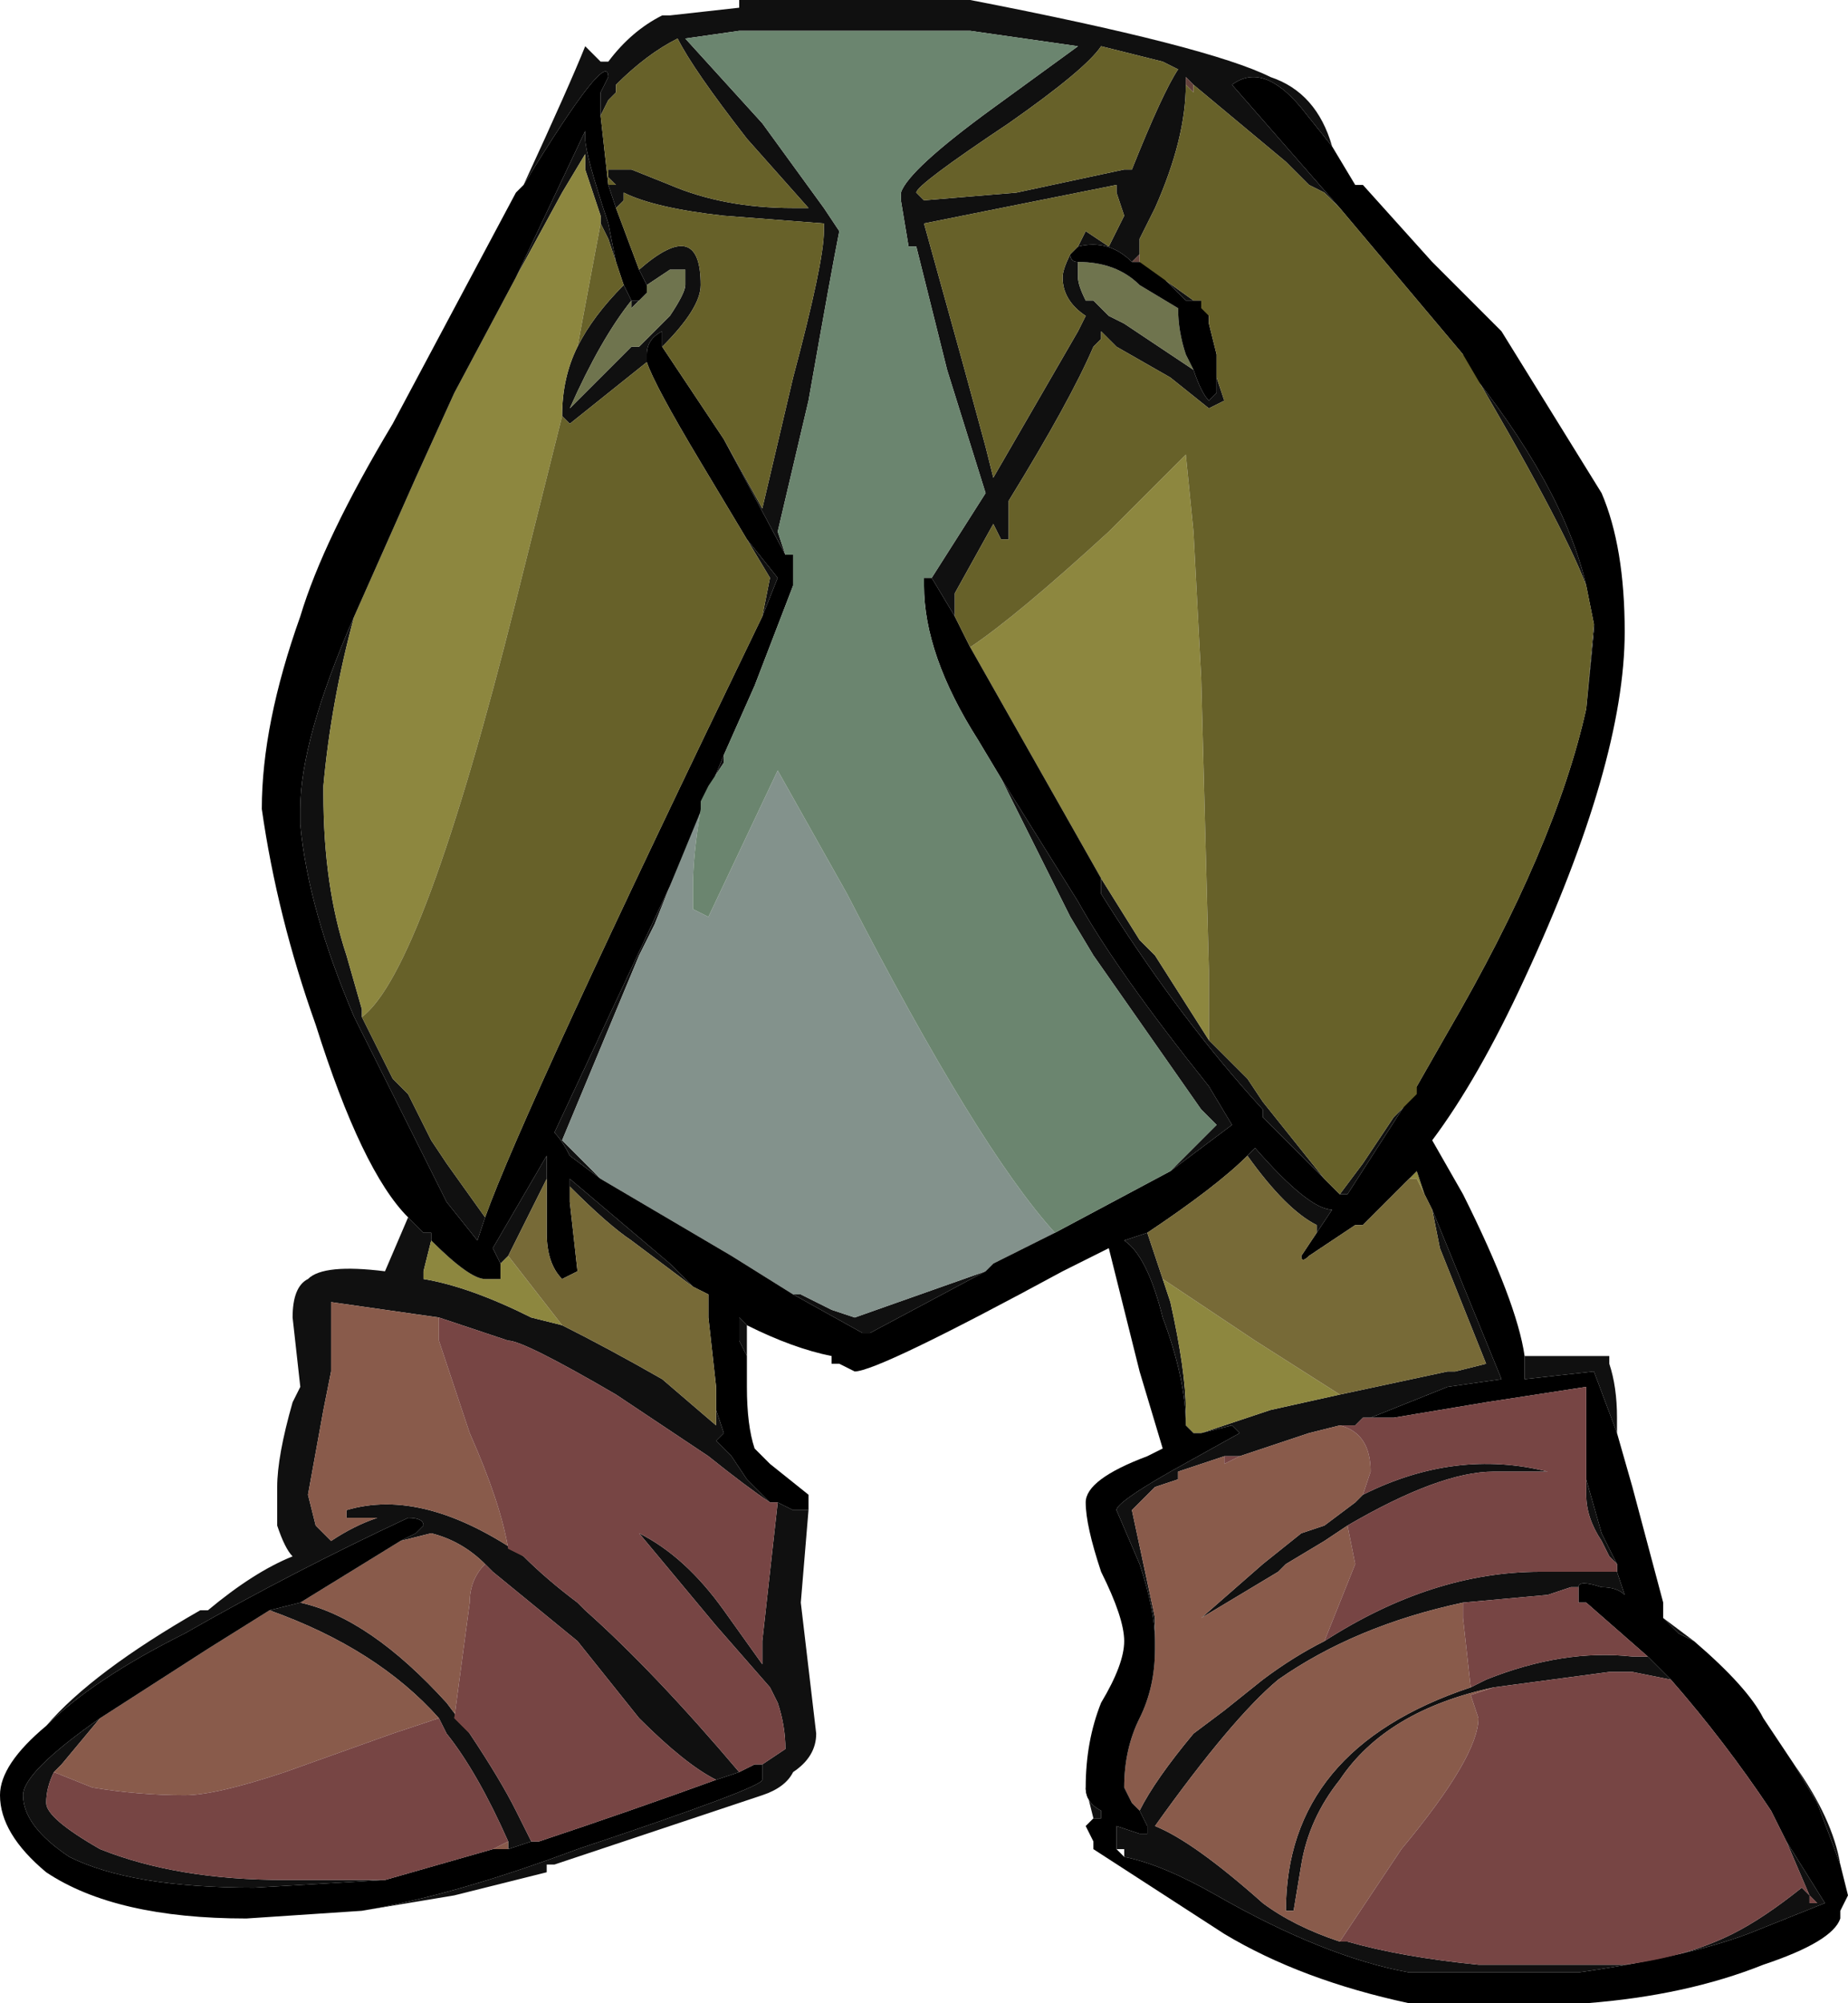 <?xml version="1.0" encoding="UTF-8" standalone="no"?>
<svg xmlns:ffdec="https://www.free-decompiler.com/flash" xmlns:xlink="http://www.w3.org/1999/xlink" ffdec:objectType="shape" height="13.0px" width="12.0px" xmlns="http://www.w3.org/2000/svg">
  <g transform="matrix(1.0, 0.0, 0.0, 1.0, 4.1, 6.45)">
    <path d="M4.55 -5.5 L4.35 -5.75 Q4.1 -6.05 3.9 -5.9 L4.6 -5.1 4.5 -5.2 4.4 -5.25 4.25 -5.4 3.65 -5.9 3.6 -5.95 3.6 -5.9 Q3.6 -5.55 3.4 -5.1 L3.3 -4.9 3.3 -4.8 3.25 -4.75 Q3.1 -4.9 2.9 -4.85 L2.95 -4.95 3.1 -4.85 3.2 -5.05 3.15 -5.2 3.15 -5.25 1.9 -5.0 2.15 -4.1 2.3 -3.55 2.35 -3.35 2.9 -4.3 2.95 -4.4 Q2.8 -4.5 2.8 -4.65 2.8 -4.7 2.85 -4.8 2.85 -4.75 2.9 -4.75 L2.9 -4.65 Q2.9 -4.6 2.95 -4.5 L3.0 -4.5 3.1 -4.4 3.2 -4.35 3.65 -4.05 Q3.7 -3.9 3.75 -3.85 L3.8 -3.9 3.8 -4.0 3.85 -3.85 3.75 -3.8 3.5 -4.0 3.15 -4.2 3.05 -4.3 3.05 -4.25 3.0 -4.2 Q2.85 -3.85 2.45 -3.2 L2.45 -2.95 2.4 -2.95 2.35 -3.05 2.1 -2.6 2.1 -2.45 1.95 -2.7 2.3 -3.25 2.05 -4.05 1.85 -4.85 1.8 -4.85 1.75 -5.15 1.75 -5.2 Q1.8 -5.35 2.35 -5.75 L2.9 -6.15 2.2 -6.25 0.7 -6.25 0.35 -6.2 0.85 -5.65 1.25 -5.1 1.35 -4.95 Q1.3 -4.7 1.15 -3.85 L0.95 -3.0 1.0 -2.85 0.6 -3.6 0.85 -3.15 1.05 -4.0 Q1.25 -4.75 1.25 -4.95 L1.25 -5.0 0.6 -5.05 Q0.15 -5.1 -0.05 -5.2 L-0.05 -5.15 -0.1 -5.1 -0.15 -5.25 -0.1 -5.25 -0.15 -5.3 -0.15 -5.35 0.0 -5.35 0.25 -5.25 Q0.6 -5.1 1.05 -5.1 L1.15 -5.1 0.75 -5.55 Q0.4 -6.0 0.3 -6.2 0.1 -6.1 -0.1 -5.9 L-0.1 -5.85 -0.15 -5.8 -0.2 -5.7 -0.2 -5.85 -0.15 -5.95 Q-0.15 -6.15 -0.7 -5.25 -0.4 -5.9 -0.3 -6.15 L-0.2 -6.05 -0.15 -6.05 Q0.0 -6.25 0.2 -6.35 L0.25 -6.35 0.7 -6.4 0.7 -6.45 2.2 -6.45 Q3.75 -6.15 4.15 -5.95 4.45 -5.85 4.55 -5.5 M5.4 -4.15 L5.4 -4.1 Q6.05 -3.3 6.2 -2.65 6.05 -3.05 5.4 -4.15 M6.25 -2.4 L6.25 -2.35 6.2 -1.85 6.25 -2.4 M5.1 0.6 L4.65 1.3 4.6 1.3 4.75 1.1 4.95 0.8 5.1 0.65 5.1 0.6 M4.5 1.2 L4.1 0.8 4.1 0.75 Q3.55 0.15 3.05 -0.65 L3.05 -0.75 3.3 -0.35 3.4 -0.25 3.75 0.3 4.0 0.55 4.1 0.7 4.5 1.2 M3.25 -5.35 Q3.45 -5.85 3.55 -6.0 L3.45 -6.05 3.05 -6.15 Q2.95 -6.0 2.45 -5.65 1.85 -5.25 1.85 -5.2 L1.9 -5.15 2.5 -5.2 3.2 -5.35 3.25 -5.35 M3.7 -4.5 L3.7 -4.45 3.75 -4.4 3.7 -4.5 M3.65 -4.5 L3.6 -4.5 3.35 -4.75 3.3 -4.75 3.65 -4.5 M5.8 2.35 L6.35 2.35 6.35 2.4 Q6.4 2.55 6.4 2.75 L6.4 2.85 6.25 2.45 5.8 2.5 5.8 2.35 M6.7 4.05 L6.9 4.2 6.8 4.15 6.7 4.05 M7.55 5.0 Q7.8 5.35 7.85 5.65 L7.7 5.25 7.55 5.0 M3.0 5.35 L2.95 5.15 Q2.95 5.25 3.05 5.3 L3.05 5.35 3.0 5.35 M0.75 2.15 L0.75 2.35 0.7 2.25 0.7 2.1 0.75 2.15 M1.15 3.35 L1.1 3.95 1.2 4.8 Q1.2 4.95 1.05 5.05 1.0 5.15 0.85 5.2 L-0.5 5.65 -0.55 5.65 -0.55 5.7 -1.15 5.85 -1.75 5.95 Q-1.15 5.85 -0.35 5.55 0.85 5.15 0.85 5.1 L0.85 5.0 1.0 4.9 Q1.0 4.75 0.95 4.6 L0.9 4.5 0.55 4.1 0.05 3.5 Q0.35 3.65 0.6 4.0 L0.85 4.35 0.85 4.2 0.95 3.3 1.05 3.35 1.15 3.35 M-3.8 4.75 Q-3.5 4.4 -2.8 4.0 L-2.75 4.0 Q-2.45 3.75 -2.2 3.65 -2.25 3.6 -2.3 3.45 L-2.3 3.2 Q-2.3 3.0 -2.2 2.65 L-2.15 2.55 -2.2 2.1 Q-2.2 1.9 -2.1 1.85 -2.0 1.75 -1.6 1.8 L-1.45 1.45 -1.35 1.55 -1.3 1.55 -1.3 1.6 -1.35 1.8 -1.35 1.85 Q-1.05 1.9 -0.65 2.1 L-0.45 2.15 Q-0.15 2.3 0.2 2.5 L0.55 2.8 0.55 2.7 0.6 2.85 0.55 2.9 0.65 3.0 0.75 3.15 0.9 3.3 Q0.75 3.2 0.5 3.0 L-0.1 2.6 Q-0.7 2.25 -0.8 2.25 L-1.25 2.1 -1.95 2.0 -1.95 2.45 -2.0 2.7 -2.1 3.25 -2.05 3.45 -1.95 3.55 Q-1.8 3.45 -1.65 3.4 L-1.85 3.4 -1.85 3.35 Q-1.35 3.2 -0.7 3.65 -0.55 3.8 -0.35 3.95 L-0.3 4.0 Q0.15 4.4 0.7 5.05 L0.55 5.1 Q0.35 5.0 0.05 4.7 L-0.35 4.2 -0.9 3.75 -0.95 3.7 Q-1.1 3.55 -1.3 3.5 L-1.5 3.55 -1.4 3.5 -1.35 3.45 Q-1.35 3.4 -1.45 3.4 -2.2 3.75 -2.9 4.15 -3.5 4.45 -3.8 4.75 M0.0 -4.5 Q-0.2 -4.25 -0.4 -3.8 L0.0 -4.2 0.05 -4.2 0.25 -4.4 Q0.35 -4.55 0.35 -4.6 L0.35 -4.7 0.25 -4.7 0.1 -4.6 0.05 -4.7 Q0.45 -5.05 0.45 -4.6 0.45 -4.45 0.2 -4.2 L0.2 -4.3 Q0.1 -4.25 0.1 -4.15 L0.1 -4.1 -0.4 -3.7 -0.45 -3.75 Q-0.45 -4.0 -0.35 -4.2 -0.25 -4.4 -0.05 -4.6 L0.0 -4.5 0.05 -4.5 0.0 -4.45 0.0 -4.5 M0.6 -1.55 L0.6 -1.5 0.5 -1.35 0.45 -1.25 0.45 -1.2 0.15 -0.45 0.05 -0.25 -0.45 0.95 -0.2 1.2 -0.4 1.05 Q-0.45 0.95 -0.5 0.9 L0.25 -0.7 0.6 -1.55 M3.5 1.15 L3.8 0.85 3.7 0.75 3.0 -0.25 2.85 -0.5 Q2.7 -0.8 2.4 -1.4 L2.9 -0.6 Q3.15 -0.15 3.75 0.6 L3.9 0.85 3.5 1.15 M0.85 -2.45 L0.9 -2.7 0.75 -2.95 0.95 -2.7 0.85 -2.45 M1.05 1.95 L1.1 1.95 1.3 2.05 1.45 2.1 2.3 1.8 1.55 2.2 1.5 2.2 1.05 1.95 M4.85 2.75 L4.75 2.75 4.7 2.8 4.6 2.8 4.4 2.85 3.95 3.0 3.85 3.0 3.55 3.1 3.55 3.15 3.4 3.2 3.25 3.35 3.4 4.05 3.4 4.25 3.4 4.2 Q3.4 4.0 3.3 3.7 L3.15 3.35 Q3.15 3.3 3.5 3.1 L3.95 2.85 3.9 2.8 3.7 2.85 4.15 2.7 4.6 2.6 5.3 2.45 5.35 2.45 5.55 2.4 5.25 1.65 5.2 1.4 5.65 2.5 5.3 2.55 4.8 2.75 4.85 2.75 M4.75 3.25 Q5.35 2.95 5.95 3.1 L5.6 3.1 Q5.25 3.1 4.65 3.45 L4.5 3.55 4.25 3.7 4.2 3.75 3.7 4.05 4.1 3.7 4.35 3.5 4.5 3.45 4.7 3.3 4.75 3.25 M4.5 4.2 Q5.2 3.75 5.9 3.75 L6.4 3.75 6.45 3.9 Q6.4 3.85 6.3 3.85 6.15 3.8 6.15 3.85 L6.1 3.85 5.95 3.9 5.4 3.95 Q4.7 4.1 4.2 4.45 3.9 4.7 3.4 5.4 3.65 5.5 4.1 5.9 4.3 6.05 4.6 6.15 L4.65 6.15 Q5.0 6.25 5.5 6.3 L6.45 6.3 Q6.85 6.25 7.15 6.1 7.35 6.0 7.6 5.8 L7.65 5.85 7.65 5.9 7.7 5.9 7.65 5.85 7.5 5.5 7.75 5.9 7.25 6.1 Q6.85 6.25 6.15 6.35 L5.05 6.35 Q4.5 6.25 3.8 5.85 3.45 5.65 3.2 5.6 L3.2 5.55 3.15 5.55 3.15 5.4 3.3 5.45 3.35 5.45 3.35 5.4 3.3 5.3 Q3.4 5.1 3.65 4.8 L3.85 4.65 4.1 4.45 Q4.3 4.3 4.5 4.2 M6.4 3.7 L6.35 3.65 6.3 3.55 Q6.2 3.4 6.2 3.25 L6.2 3.25 6.2 3.15 6.3 3.5 6.4 3.7 M6.2 2.6 L6.2 2.55 6.2 2.6 M5.45 4.5 L5.55 4.45 Q6.05 4.25 6.5 4.3 L6.6 4.3 6.75 4.45 6.5 4.4 6.35 4.4 5.6 4.5 Q4.9 4.65 4.6 5.1 4.4 5.35 4.35 5.65 L4.3 5.95 4.25 5.95 Q4.25 6.0 4.25 5.95 4.25 4.9 5.45 4.5 M3.6 2.8 Q3.6 2.5 3.45 2.1 3.35 1.7 3.2 1.6 L3.35 1.55 3.45 1.85 3.5 2.0 Q3.6 2.45 3.6 2.7 L3.6 2.8 M4.0 1.05 L4.05 1.0 Q4.4 1.4 4.55 1.4 L4.45 1.55 4.45 1.5 Q4.25 1.4 4.0 1.05 M0.4 1.9 L0.0 1.6 Q-0.15 1.5 -0.4 1.25 L-0.4 1.2 0.25 1.75 0.4 1.9 M-0.55 1.2 L-0.8 1.7 -0.85 1.75 -0.9 1.65 -0.55 1.05 -0.55 1.2 M-1.05 4.8 Q-0.85 5.1 -0.75 5.3 -0.7 5.4 -0.65 5.5 L-0.8 5.55 -0.8 5.5 Q-1.0 5.05 -1.2 4.8 L-1.25 4.7 Q-1.65 4.25 -2.35 4.0 L-2.15 3.95 Q-1.7 4.05 -1.2 4.6 L-1.05 4.8 M-0.2 -5.0 L-0.2 -5.05 -0.3 -5.35 -0.3 -5.45 -0.45 -5.2 -0.75 -4.65 -0.3 -5.6 -0.3 -5.55 Q-0.3 -5.45 -0.15 -5.0 L-0.1 -4.75 -0.15 -4.9 -0.2 -5.0 M-1.8 -2.45 Q-1.95 -1.9 -2.0 -1.35 L-2.0 -1.3 Q-2.0 -0.7 -1.85 -0.25 L-1.75 0.1 -1.75 0.15 -1.55 0.55 -1.45 0.65 -1.3 0.95 -1.2 1.1 -0.95 1.45 -1.0 1.6 -1.2 1.35 -1.8 0.15 Q-2.1 -0.55 -2.15 -1.1 L-2.15 -1.2 Q-2.15 -1.65 -1.8 -2.45 M-1.4 3.5 L-1.4 3.5 M-1.6 5.75 L-2.45 5.8 Q-3.25 5.8 -3.65 5.6 -3.95 5.4 -3.95 5.2 -3.95 5.05 -3.45 4.7 L-3.7 5.0 -3.75 5.05 Q-3.8 5.15 -3.8 5.25 -3.8 5.35 -3.45 5.55 -2.95 5.75 -2.25 5.75 L-1.6 5.75" fill="#101010" fill-rule="evenodd" stroke="none"/>
    <path d="M4.6 2.8 Q4.8 2.85 4.8 3.1 L4.75 3.25 4.7 3.3 4.5 3.45 4.35 3.5 4.1 3.7 3.7 4.05 4.2 3.75 4.25 3.7 4.5 3.55 4.65 3.45 4.7 3.7 4.5 4.2 Q4.3 4.3 4.1 4.45 L3.85 4.65 3.65 4.8 Q3.4 5.1 3.3 5.3 L3.25 5.25 3.2 5.15 Q3.2 4.9 3.3 4.7 3.4 4.5 3.4 4.25 L3.4 4.05 3.25 3.35 3.4 3.2 3.55 3.15 3.55 3.1 3.85 3.0 3.85 3.05 3.95 3.0 4.4 2.85 4.6 2.8 M5.4 3.95 L5.4 4.05 5.45 4.5 Q4.25 4.9 4.25 5.95 4.25 6.0 4.25 5.95 L4.3 5.95 4.35 5.65 Q4.4 5.35 4.6 5.1 4.9 4.65 5.6 4.5 L5.45 4.55 5.5 4.7 Q5.5 4.95 5.0 5.55 L4.6 6.15 Q4.3 6.05 4.1 5.9 3.65 5.5 3.4 5.4 3.9 4.7 4.2 4.45 4.7 4.1 5.4 3.95 M-1.25 2.1 L-1.25 2.25 -1.05 2.85 Q-0.85 3.3 -0.8 3.6 L-0.7 3.65 Q-1.35 3.2 -1.85 3.35 L-1.85 3.4 -1.65 3.4 Q-1.8 3.45 -1.95 3.55 L-2.05 3.45 -2.1 3.25 -2.0 2.7 -1.95 2.45 -1.95 2.0 -1.25 2.1 M-0.95 3.7 Q-1.05 3.8 -1.05 3.95 L-1.15 4.7 -1.05 4.8 -1.2 4.6 Q-1.7 4.05 -2.15 3.95 L-1.5 3.55 -1.3 3.5 Q-1.1 3.55 -0.95 3.7 M-3.75 5.05 L-3.7 5.0 -3.45 4.7 -2.75 4.25 -2.35 4.0 Q-1.65 4.25 -1.25 4.7 L-1.55 4.8 -2.25 5.05 Q-2.7 5.2 -2.9 5.2 -3.2 5.2 -3.5 5.15 L-3.75 5.05 M-0.8 5.5 L-0.8 5.55 -0.9 5.55 -0.8 5.5" fill="#895b4b" fill-rule="evenodd" stroke="none"/>
    <path d="M0.45 -1.2 Q0.4 -0.9 0.4 -0.7 L0.4 -0.55 0.5 -0.5 0.95 -1.45 1.4 -0.65 Q2.25 1.0 2.75 1.55 L2.35 1.75 2.3 1.8 1.45 2.1 1.3 2.05 1.1 1.95 1.05 1.95 0.65 1.7 -0.2 1.2 -0.45 0.95 0.05 -0.25 0.15 -0.45 0.45 -1.2" fill="#83928c" fill-rule="evenodd" stroke="none"/>
    <path d="M3.65 -4.05 L3.2 -4.35 3.1 -4.4 3.0 -4.5 2.95 -4.5 Q2.9 -4.6 2.9 -4.65 L2.9 -4.75 Q3.15 -4.75 3.3 -4.6 L3.55 -4.45 Q3.55 -4.3 3.6 -4.15 L3.65 -4.05 M0.1 -4.6 L0.25 -4.7 0.35 -4.7 0.35 -4.6 Q0.35 -4.55 0.25 -4.4 L0.05 -4.2 0.0 -4.2 -0.4 -3.8 Q-0.2 -4.25 0.0 -4.5 L0.0 -4.45 0.05 -4.5 0.1 -4.55 0.1 -4.6" fill="#6f744e" fill-rule="evenodd" stroke="none"/>
    <path d="M3.25 -4.75 L3.3 -4.8 3.3 -4.75 3.25 -4.75 M3.6 -5.9 L3.6 -5.95 3.65 -5.9 3.65 -5.85 3.6 -5.9" fill="#64423c" fill-rule="evenodd" stroke="none"/>
    <path d="M3.05 -0.75 L2.2 -2.25 Q2.5 -2.45 3.1 -3.0 L3.6 -3.5 3.65 -3.0 3.7 -2.05 3.75 -0.15 3.75 0.3 3.4 -0.25 3.3 -0.35 3.05 -0.75 M-0.35 -4.2 Q-0.45 -4.0 -0.45 -3.75 L-0.75 -2.55 Q-1.35 -0.15 -1.75 0.15 L-1.75 0.1 -1.85 -0.25 Q-2.0 -0.7 -2.0 -1.3 L-2.0 -1.35 Q-1.95 -1.9 -1.8 -2.45 L-1.4 -3.35 -1.15 -3.9 -0.75 -4.65 -0.45 -5.2 -0.3 -5.45 -0.3 -5.35 -0.2 -5.05 -0.2 -5.0 -0.35 -4.2 M3.7 2.85 L3.65 2.85 3.6 2.8 3.6 2.7 Q3.6 2.45 3.5 2.0 L3.45 1.85 4.05 2.25 4.6 2.6 4.15 2.7 3.7 2.85 M5.05 1.2 L5.1 1.15 5.15 1.3 5.1 1.2 5.05 1.2 M-0.8 1.7 L-0.45 2.15 -0.65 2.1 Q-1.05 1.9 -1.35 1.85 L-1.35 1.8 -1.3 1.6 Q-1.05 1.85 -0.95 1.85 L-0.85 1.85 -0.85 1.75 -0.8 1.7" fill="#8d873f" fill-rule="evenodd" stroke="none"/>
    <path d="M4.6 -5.1 L3.9 -5.9 Q4.1 -6.05 4.35 -5.75 L4.55 -5.5 4.7 -5.25 4.75 -5.25 5.2 -4.75 5.65 -4.3 6.3 -3.25 Q6.45 -2.9 6.45 -2.35 6.45 -1.5 5.8 -0.1 5.5 0.55 5.2 0.95 L5.4 1.3 Q5.75 2.0 5.8 2.35 L5.8 2.5 6.25 2.45 6.4 2.85 6.5 3.2 6.7 3.95 6.7 4.05 6.8 4.15 6.9 4.2 Q7.25 4.5 7.35 4.7 L7.55 5.0 7.7 5.25 7.85 5.65 7.9 5.85 7.85 5.95 7.85 6.0 Q7.8 6.15 7.35 6.3 6.85 6.5 6.2 6.55 L5.05 6.55 Q4.35 6.4 3.85 6.1 L3.0 5.55 3.0 5.5 2.95 5.4 3.0 5.35 3.05 5.35 3.05 5.3 Q2.95 5.25 2.95 5.15 2.95 4.85 3.05 4.6 3.2 4.35 3.2 4.2 3.2 4.05 3.05 3.75 2.95 3.45 2.95 3.3 2.95 3.15 3.35 3.0 L3.45 2.95 3.3 2.45 3.1 1.65 2.8 1.8 Q1.6 2.45 1.45 2.45 L1.35 2.4 1.3 2.4 1.3 2.35 Q1.05 2.3 0.75 2.15 L0.7 2.1 0.7 2.25 0.75 2.35 0.75 2.55 Q0.75 2.8 0.8 2.95 L0.9 3.05 1.15 3.25 1.15 3.35 1.05 3.35 0.95 3.3 0.9 3.3 0.75 3.15 0.65 3.0 0.55 2.9 0.6 2.85 0.55 2.7 0.55 2.55 0.5 2.1 0.5 1.95 0.4 1.9 0.25 1.75 -0.4 1.2 -0.4 1.25 -0.4 1.35 -0.35 1.8 -0.45 1.85 Q-0.55 1.75 -0.55 1.55 L-0.55 1.2 -0.55 1.05 -0.9 1.65 -0.85 1.75 -0.85 1.85 -0.95 1.85 Q-1.05 1.85 -1.3 1.6 L-1.3 1.55 -1.35 1.55 -1.45 1.45 Q-1.75 1.15 -2.05 0.2 -2.3 -0.5 -2.4 -1.2 -2.4 -1.75 -2.15 -2.45 -2.0 -2.95 -1.55 -3.7 L-0.75 -5.2 -0.7 -5.25 Q-0.15 -6.15 -0.15 -5.95 L-0.2 -5.85 -0.2 -5.7 -0.15 -5.25 -0.1 -5.1 0.05 -4.7 0.1 -4.6 0.1 -4.55 0.05 -4.5 0.0 -4.5 -0.05 -4.6 -0.1 -4.75 -0.15 -5.0 Q-0.3 -5.45 -0.3 -5.55 L-0.3 -5.6 -0.75 -4.65 -1.15 -3.9 -1.4 -3.35 -1.8 -2.45 Q-2.15 -1.65 -2.15 -1.2 L-2.15 -1.1 Q-2.1 -0.55 -1.8 0.15 L-1.2 1.35 -1.0 1.6 -0.95 1.45 Q-0.7 0.75 0.85 -2.45 L0.95 -2.7 0.75 -2.95 0.45 -3.45 Q0.15 -3.95 0.1 -4.1 L0.1 -4.15 Q0.1 -4.25 0.2 -4.3 L0.2 -4.2 0.6 -3.6 1.0 -2.85 1.05 -2.85 1.05 -2.65 0.8 -2.0 0.6 -1.55 0.25 -0.7 -0.5 0.9 Q-0.45 0.95 -0.4 1.05 L-0.2 1.2 0.65 1.7 1.05 1.95 1.5 2.2 1.55 2.2 2.3 1.8 2.35 1.75 2.75 1.55 3.5 1.15 3.9 0.85 3.75 0.6 Q3.15 -0.15 2.9 -0.6 L2.4 -1.4 2.25 -1.65 Q1.9 -2.2 1.9 -2.65 L1.9 -2.7 1.95 -2.7 2.1 -2.45 2.2 -2.25 3.05 -0.75 3.05 -0.65 Q3.55 0.15 4.1 0.75 L4.1 0.8 4.5 1.2 4.6 1.3 4.65 1.3 5.1 0.6 5.3 0.25 Q6.0 -0.95 6.2 -1.85 L6.25 -2.35 6.25 -2.4 6.2 -2.65 Q6.05 -3.3 5.4 -4.1 L5.4 -4.15 4.6 -5.1 M3.8 -4.0 L3.8 -3.9 3.75 -3.85 Q3.7 -3.9 3.65 -4.05 L3.6 -4.15 Q3.55 -4.3 3.55 -4.45 L3.3 -4.6 Q3.15 -4.75 2.9 -4.75 2.85 -4.75 2.85 -4.8 L2.9 -4.85 Q3.1 -4.9 3.25 -4.75 L3.3 -4.75 3.35 -4.75 3.6 -4.5 3.65 -4.5 3.7 -4.5 3.75 -4.4 3.75 -4.35 3.8 -4.15 3.8 -4.0 M-1.75 5.95 L-2.5 6.0 Q-3.35 6.0 -3.8 5.7 -4.1 5.45 -4.1 5.2 -4.1 5.0 -3.8 4.75 -3.5 4.45 -2.9 4.15 -2.2 3.75 -1.45 3.4 -1.35 3.4 -1.35 3.45 L-1.4 3.5 -1.5 3.55 -2.15 3.95 -2.35 4.0 -2.75 4.25 -3.45 4.7 Q-3.95 5.05 -3.95 5.2 -3.95 5.4 -3.65 5.6 -3.25 5.8 -2.45 5.8 L-1.6 5.75 -0.9 5.55 -0.8 5.55 -0.65 5.5 -0.6 5.5 Q0.0 5.3 0.55 5.1 L0.7 5.05 0.8 5.0 0.85 5.0 0.85 5.1 Q0.85 5.15 -0.35 5.55 -1.15 5.85 -1.75 5.95 M6.2 2.55 L5.55 2.65 4.95 2.75 4.85 2.75 4.8 2.75 5.3 2.55 5.65 2.5 5.2 1.4 5.15 1.3 5.1 1.15 5.05 1.2 4.75 1.5 4.7 1.5 4.4 1.7 Q4.35 1.75 4.35 1.7 L4.45 1.55 4.55 1.4 Q4.4 1.4 4.05 1.0 L4.0 1.05 Q3.8 1.25 3.35 1.55 L3.2 1.6 Q3.35 1.7 3.45 2.1 3.6 2.5 3.6 2.8 L3.65 2.85 3.7 2.85 3.9 2.8 3.95 2.85 3.5 3.1 Q3.15 3.3 3.15 3.35 L3.3 3.7 Q3.4 4.0 3.4 4.2 L3.4 4.25 Q3.4 4.5 3.3 4.7 3.2 4.9 3.2 5.15 L3.25 5.25 3.3 5.3 3.35 5.4 3.35 5.45 3.3 5.45 3.15 5.4 3.15 5.55 3.2 5.6 Q3.45 5.65 3.8 5.85 4.5 6.25 5.05 6.35 L6.15 6.35 Q6.85 6.25 7.25 6.1 L7.75 5.9 7.5 5.5 7.4 5.3 Q7.1 4.85 6.75 4.45 L6.6 4.3 6.2 3.95 6.15 3.95 6.15 3.85 Q6.15 3.8 6.3 3.85 6.4 3.85 6.45 3.9 L6.4 3.75 6.4 3.7 6.3 3.5 6.2 3.15 6.2 2.6 6.2 2.55" fill="#000000" fill-rule="evenodd" stroke="none"/>
    <path d="M1.0 -2.85 L0.95 -3.0 1.15 -3.85 Q1.3 -4.7 1.35 -4.95 L1.25 -5.1 0.85 -5.65 0.35 -6.2 0.7 -6.25 2.2 -6.25 2.9 -6.15 2.35 -5.75 Q1.8 -5.35 1.75 -5.2 L1.75 -5.15 1.8 -4.85 1.85 -4.85 2.05 -4.05 2.3 -3.25 1.95 -2.7 1.9 -2.7 1.9 -2.65 Q1.9 -2.2 2.25 -1.65 L2.4 -1.4 Q2.7 -0.8 2.85 -0.5 L3.0 -0.25 3.7 0.75 3.8 0.85 3.5 1.15 2.75 1.55 Q2.25 1.0 1.4 -0.65 L0.95 -1.45 0.5 -0.5 0.4 -0.55 0.4 -0.7 Q0.4 -0.9 0.45 -1.2 L0.45 -1.25 0.5 -1.35 0.6 -1.5 0.6 -1.55 0.8 -2.0 1.05 -2.65 1.05 -2.85 1.0 -2.85" fill="#6b856f" fill-rule="evenodd" stroke="none"/>
    <path d="M3.35 1.55 Q3.8 1.25 4.0 1.05 4.25 1.4 4.45 1.5 L4.45 1.55 4.35 1.7 Q4.35 1.75 4.4 1.7 L4.7 1.5 4.75 1.5 5.05 1.2 5.1 1.2 5.15 1.3 5.2 1.4 5.25 1.65 5.55 2.4 5.35 2.45 5.3 2.45 4.6 2.6 4.05 2.25 3.45 1.85 3.35 1.55 M0.4 1.9 L0.5 1.95 0.5 2.1 0.55 2.55 0.55 2.7 0.55 2.8 0.2 2.5 Q-0.15 2.3 -0.45 2.15 L-0.8 1.7 -0.55 1.2 -0.55 1.55 Q-0.55 1.75 -0.45 1.85 L-0.35 1.8 -0.4 1.35 -0.4 1.25 Q-0.15 1.5 0.0 1.6 L0.4 1.9" fill="#776a37" fill-rule="evenodd" stroke="none"/>
    <path d="M4.85 2.75 L4.95 2.75 5.55 2.65 6.2 2.55 6.2 2.6 6.2 3.15 6.2 3.25 6.2 3.25 Q6.2 3.4 6.3 3.55 L6.35 3.65 6.4 3.7 6.4 3.75 5.9 3.75 Q5.2 3.75 4.5 4.2 L4.7 3.7 4.65 3.45 Q5.25 3.1 5.6 3.1 L5.95 3.1 Q5.35 2.95 4.75 3.25 L4.8 3.1 Q4.8 2.85 4.6 2.8 L4.7 2.8 4.75 2.75 4.85 2.75 M6.15 3.85 L6.15 3.95 6.2 3.95 6.6 4.3 6.5 4.3 Q6.05 4.25 5.55 4.45 L5.45 4.5 5.4 4.05 5.4 3.95 5.95 3.9 6.1 3.85 6.15 3.85 M6.75 4.45 Q7.1 4.85 7.4 5.3 L7.5 5.5 7.65 5.85 7.7 5.9 7.65 5.9 7.65 5.85 7.6 5.8 Q7.35 6.0 7.15 6.1 6.85 6.25 6.45 6.3 L5.5 6.3 Q5.0 6.25 4.65 6.15 L4.6 6.15 5.0 5.55 Q5.5 4.95 5.5 4.7 L5.45 4.55 5.6 4.5 6.35 4.4 6.5 4.4 6.75 4.45 M3.95 3.0 L3.85 3.05 3.85 3.0 3.95 3.0 M0.9 3.3 L0.95 3.3 0.85 4.2 0.85 4.35 0.6 4.0 Q0.35 3.65 0.05 3.5 L0.55 4.1 0.9 4.5 0.95 4.6 Q1.0 4.75 1.0 4.9 L0.85 5.0 0.8 5.0 0.7 5.05 Q0.15 4.4 -0.3 4.0 L-0.35 3.95 Q-0.55 3.8 -0.7 3.65 L-0.8 3.6 Q-0.85 3.3 -1.05 2.85 L-1.25 2.25 -1.25 2.1 -0.8 2.25 Q-0.7 2.25 -0.1 2.6 L0.5 3.0 Q0.75 3.2 0.9 3.3 M-0.95 3.7 L-0.9 3.75 -0.35 4.2 0.05 4.7 Q0.35 5.0 0.55 5.1 0.0 5.3 -0.6 5.5 L-0.65 5.5 Q-0.7 5.4 -0.75 5.3 -0.85 5.1 -1.05 4.8 L-1.15 4.7 -1.05 3.95 Q-1.05 3.8 -0.95 3.7 M-1.6 5.75 L-2.25 5.75 Q-2.95 5.75 -3.45 5.55 -3.8 5.35 -3.8 5.25 -3.8 5.15 -3.75 5.05 L-3.5 5.15 Q-3.2 5.2 -2.9 5.2 -2.7 5.2 -2.25 5.05 L-1.55 4.8 -1.25 4.7 -1.2 4.8 Q-1.0 5.05 -0.8 5.5 L-0.9 5.55 -1.6 5.75" fill="#774544" fill-rule="evenodd" stroke="none"/>
    <path d="M-0.2 -5.7 L-0.15 -5.8 -0.1 -5.85 -0.1 -5.9 Q0.1 -6.1 0.3 -6.2 0.4 -6.0 0.75 -5.55 L1.15 -5.1 1.05 -5.1 Q0.6 -5.1 0.25 -5.25 L0.0 -5.35 -0.15 -5.35 -0.15 -5.3 -0.1 -5.25 -0.15 -5.25 -0.2 -5.7 M-0.1 -5.1 L-0.05 -5.15 -0.05 -5.2 Q0.15 -5.1 0.6 -5.05 L1.25 -5.0 1.25 -4.95 Q1.25 -4.75 1.05 -4.0 L0.85 -3.15 0.6 -3.6 0.2 -4.2 Q0.45 -4.45 0.45 -4.6 0.45 -5.05 0.05 -4.7 L-0.1 -5.1 M2.1 -2.45 L2.1 -2.6 2.35 -3.05 2.4 -2.95 2.45 -2.95 2.45 -3.2 Q2.85 -3.85 3.0 -4.2 L3.05 -4.25 3.05 -4.3 3.15 -4.2 3.5 -4.0 3.75 -3.8 3.85 -3.85 3.8 -4.0 3.8 -4.15 3.75 -4.35 3.75 -4.4 3.7 -4.45 3.7 -4.5 3.65 -4.5 3.3 -4.75 3.3 -4.8 3.3 -4.9 3.4 -5.1 Q3.6 -5.55 3.6 -5.9 L3.65 -5.85 3.65 -5.9 4.25 -5.4 4.4 -5.25 4.5 -5.2 4.6 -5.1 5.4 -4.15 Q6.05 -3.05 6.2 -2.65 L6.25 -2.4 6.2 -1.85 Q6.0 -0.95 5.3 0.25 L5.1 0.6 5.1 0.65 4.95 0.8 4.75 1.1 4.6 1.3 4.5 1.2 4.1 0.7 4.0 0.55 3.75 0.3 3.75 -0.15 3.7 -2.05 3.65 -3.0 3.6 -3.5 3.1 -3.0 Q2.5 -2.45 2.2 -2.25 L2.1 -2.45 M2.85 -4.8 Q2.8 -4.7 2.8 -4.65 2.8 -4.5 2.95 -4.4 L2.9 -4.3 2.35 -3.35 2.3 -3.55 2.15 -4.1 1.9 -5.0 3.15 -5.25 3.15 -5.2 3.2 -5.05 3.1 -4.85 2.95 -4.95 2.9 -4.85 2.85 -4.8 M3.25 -5.35 L3.2 -5.35 2.5 -5.2 1.9 -5.15 1.85 -5.2 Q1.85 -5.25 2.45 -5.65 2.95 -6.0 3.05 -6.15 L3.45 -6.05 3.55 -6.0 Q3.45 -5.85 3.25 -5.35 M-0.05 -4.6 Q-0.25 -4.4 -0.35 -4.2 L-0.2 -5.0 -0.15 -4.9 -0.1 -4.75 -0.05 -4.6 M-0.45 -3.75 L-0.4 -3.7 0.1 -4.1 Q0.15 -3.95 0.45 -3.45 L0.75 -2.95 0.9 -2.7 0.85 -2.45 Q-0.7 0.75 -0.95 1.45 L-1.2 1.1 -1.3 0.95 -1.45 0.65 -1.55 0.55 -1.75 0.15 Q-1.35 -0.15 -0.75 -2.55 L-0.45 -3.75" fill="#676129" fill-rule="evenodd" stroke="none"/>
  </g>
</svg>
